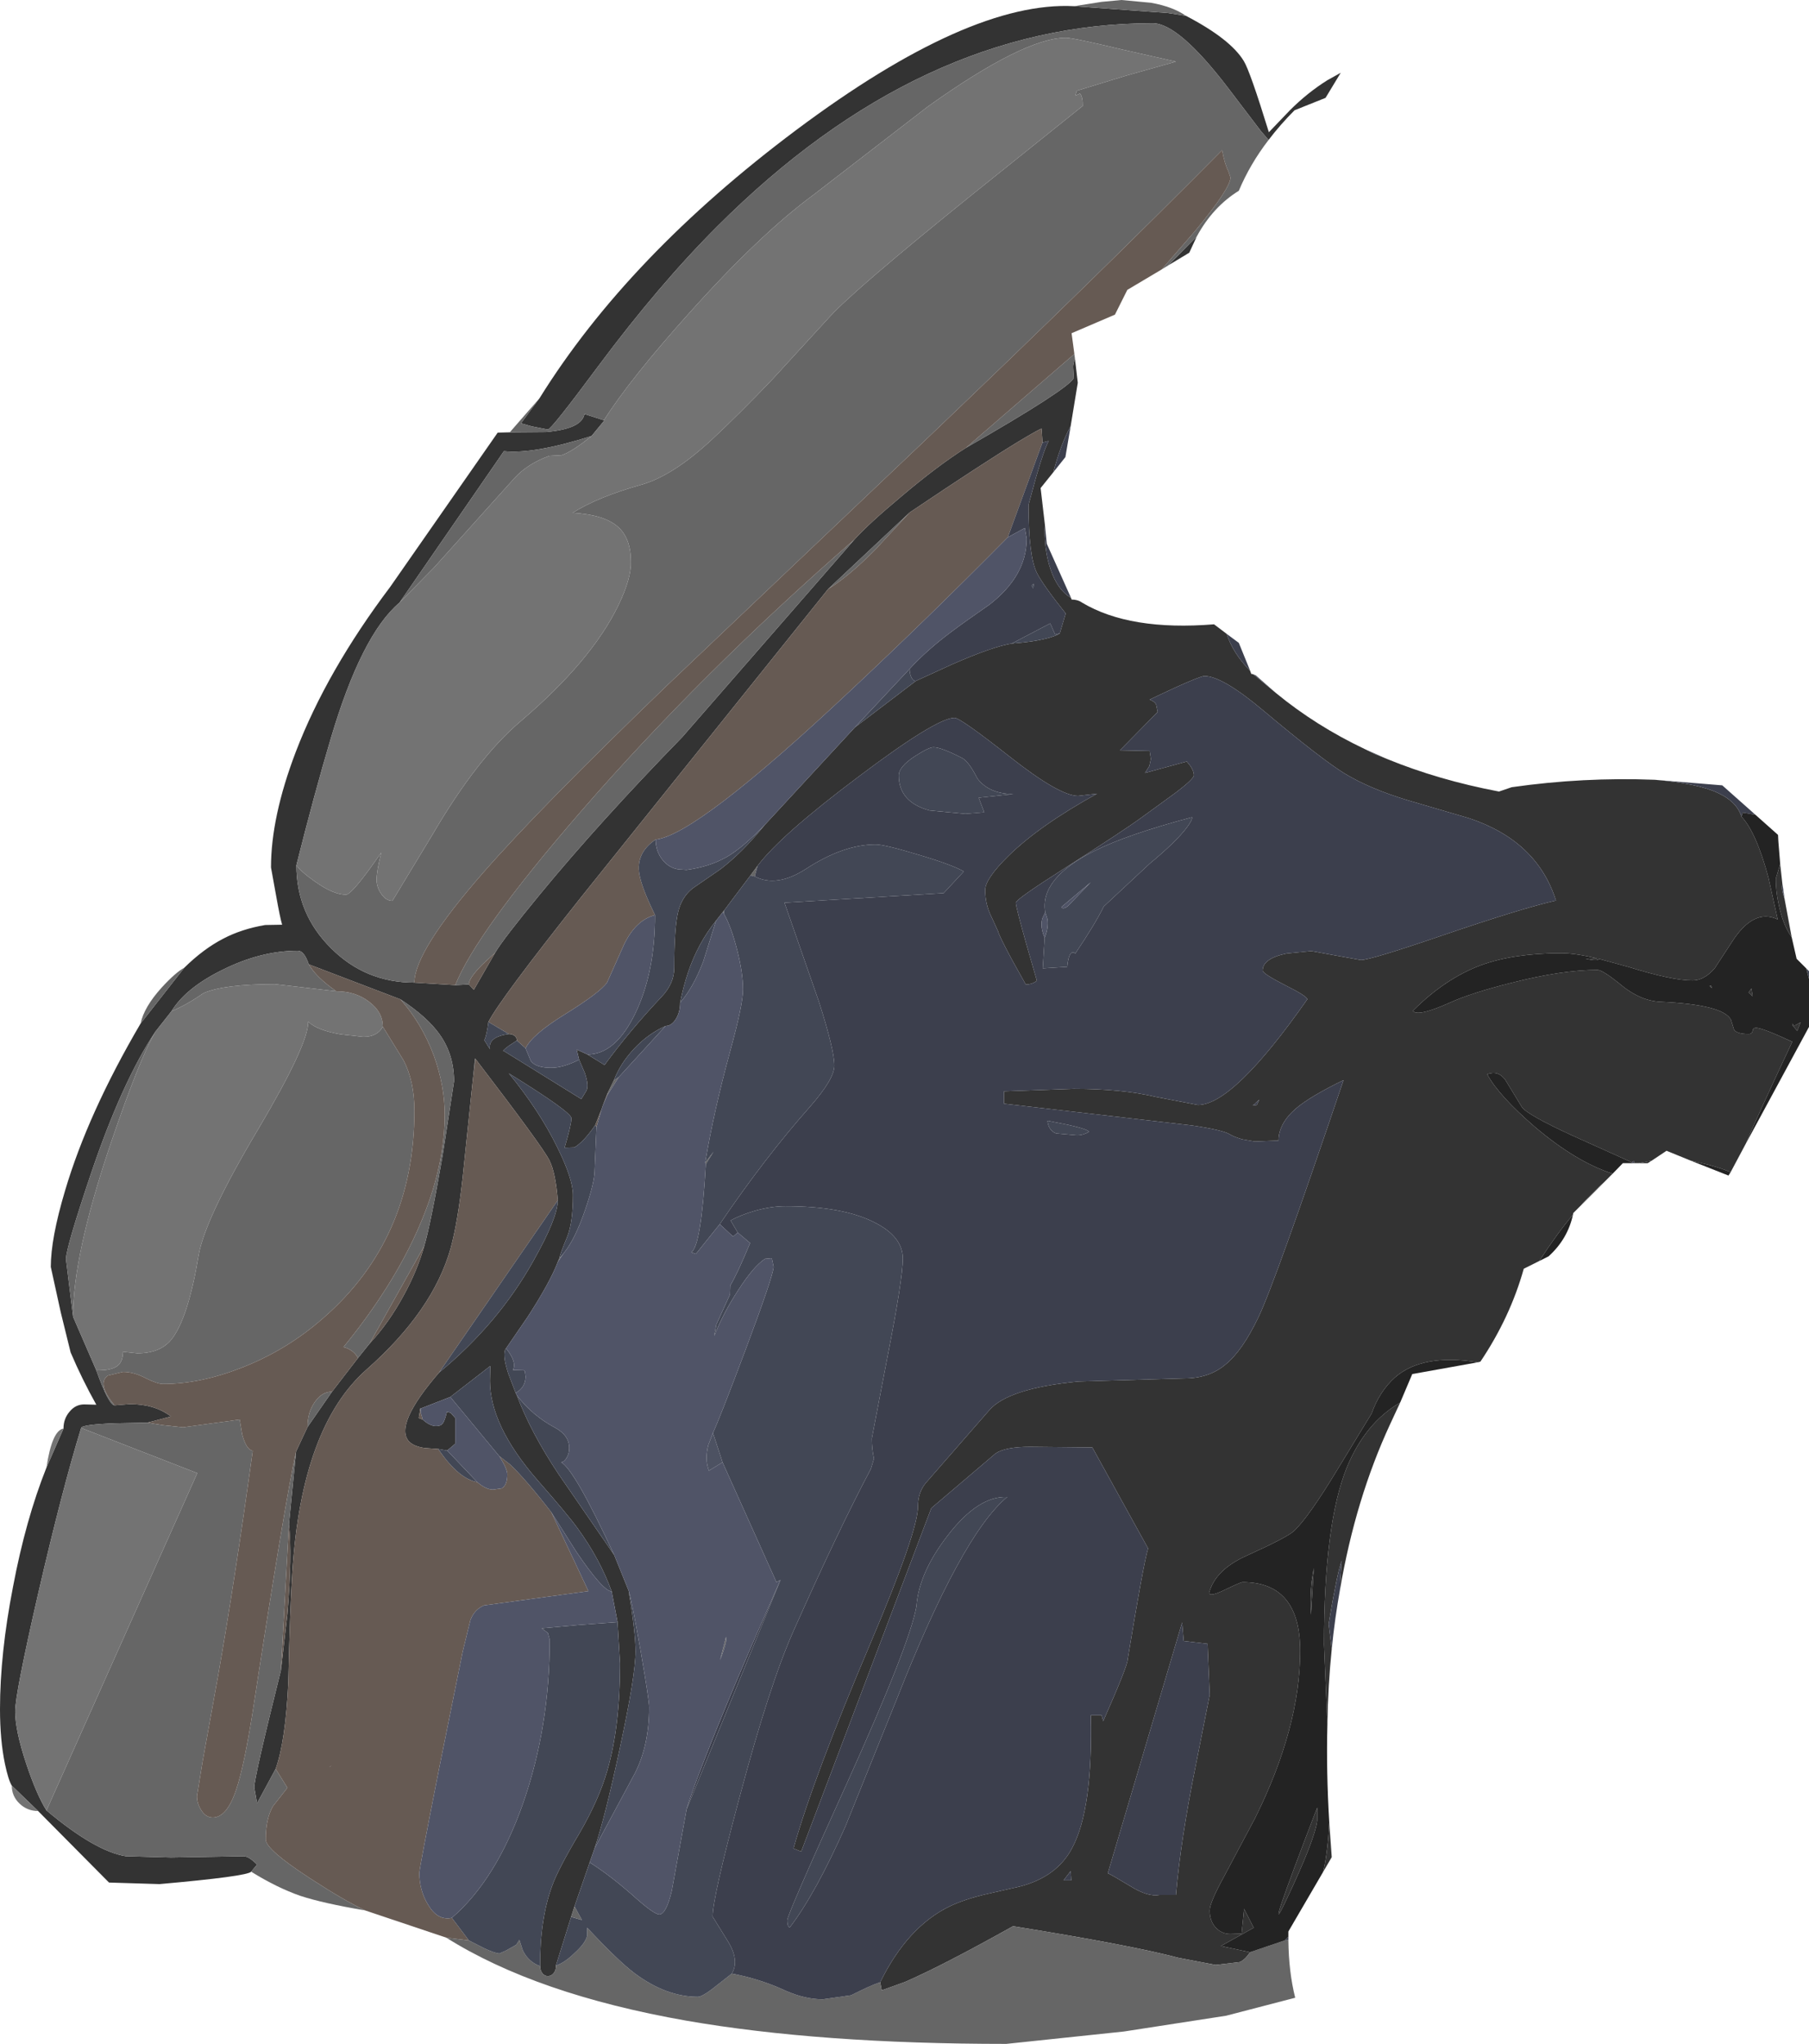 <?xml version="1.0" encoding="UTF-8" standalone="no"?>
<svg xmlns:ffdec="https://www.free-decompiler.com/flash" xmlns:xlink="http://www.w3.org/1999/xlink" ffdec:objectType="shape" height="330.0px" width="292.05px" xmlns="http://www.w3.org/2000/svg">
  <g transform="matrix(1.0, 0.0, 0.0, 1.0, -0.05, -0.2)">
    <path d="M204.85 22.8 L203.6 21.35 198.2 14.25 Q190.3 3.95 186.15 3.95 148.65 3.95 115.85 36.75 106.4 46.2 96.65 59.3 89.05 69.55 88.5 69.55 L85.95 69.05 84.15 68.55 87.15 64.5 Q101.45 41.5 128.65 21.15 156.55 0.3 173.45 1.2 L188.6 2.3 191.5 2.75 Q198.7 6.5 200.85 10.05 201.85 11.65 204.9 21.55 L208.3 18.0 Q211.15 15.15 214.35 13.15 L216.5 11.95 214.05 16.0 209.05 18.0 Q206.75 20.3 204.85 22.8 M82.35 70.0 L88.2 69.95 Q94.0 69.45 94.4 67.05 L97.55 68.05 97.65 68.05 95.55 70.6 Q86.25 73.55 81.4 73.05 L64.55 97.5 Q58.4 102.7 53.45 119.45 50.85 128.15 47.9 139.9 47.9 147.75 53.5 153.3 59.05 158.85 66.95 158.85 L73.55 159.25 75.75 159.15 76.55 160.0 80.0 154.0 Q81.25 151.85 87.3 144.5 96.85 132.9 110.2 119.2 L138.0 87.3 Q140.3 84.75 145.45 80.45 151.4 75.4 156.0 72.5 172.45 63.05 173.4 61.25 L173.3 59.6 Q173.25 59.0 173.6 58.15 L174.05 62.0 172.9 69.0 Q171.25 72.05 170.1 76.45 L168.05 79.0 168.75 85.0 168.7 85.85 Q168.7 89.3 169.65 92.1 170.75 95.4 172.9 96.7 L172.95 96.7 173.05 97.0 Q174.05 97.0 174.75 97.5 182.45 102.1 196.05 101.0 L198.1 102.55 Q199.05 105.6 201.9 108.55 L202.05 109.0 202.35 109.05 206.05 112.1 Q212.5 117.4 220.4 121.15 L221.9 121.9 224.0 122.75 Q232.3 126.15 242.05 128.0 L244.1 127.3 Q255.65 125.65 267.2 126.1 274.2 126.7 277.45 128.25 280.45 129.65 281.2 132.05 283.6 134.6 285.55 141.9 L287.05 148.65 Q283.15 146.8 279.65 152.3 L276.9 156.5 Q275.2 158.5 273.3 158.5 269.95 158.5 262.9 156.3 L258.15 155.0 Q258.1 155.45 256.05 155.0 L257.9 154.95 Q254.4 154.1 252.15 154.1 244.4 154.1 239.1 156.05 233.35 158.2 228.15 163.4 228.85 164.45 234.2 162.05 237.6 160.5 244.2 158.85 252.3 156.8 257.95 156.8 258.8 156.8 261.85 159.3 264.9 161.8 268.15 161.95 278.25 162.4 279.5 164.85 L280.0 166.45 Q280.45 167.15 282.4 167.15 282.9 167.15 283.0 166.65 283.05 166.15 283.55 166.15 284.55 166.15 289.4 168.4 283.45 181.1 281.9 184.85 L279.45 189.45 Q277.9 188.8 275.8 188.25 L272.9 187.55 269.1 186.0 266.7 187.6 264.55 188.0 263.85 188.0 263.85 187.65 263.45 187.85 253.8 183.5 Q246.65 180.2 245.75 178.95 L243.1 174.6 Q241.95 172.95 240.15 173.65 242.0 177.1 247.85 182.15 254.5 187.8 260.4 189.7 L259.0 191.1 Q257.55 192.3 255.6 194.45 L255.3 194.8 254.05 196.05 254.0 196.3 Q251.3 199.55 248.55 203.8 L246.05 205.05 Q243.85 212.9 239.05 220.05 L238.65 220.15 Q229.7 218.7 225.25 222.6 222.75 224.85 221.5 228.4 L215.95 237.5 Q211.35 245.1 209.0 247.35 207.9 248.4 201.25 251.4 196.2 253.7 195.25 257.4 195.35 258.05 197.65 256.95 200.35 255.65 200.65 255.65 209.95 255.65 209.95 266.75 209.95 279.1 202.65 293.8 L197.65 303.2 Q195.35 307.4 195.35 308.65 195.35 310.45 196.4 311.5 197.35 312.45 198.65 312.45 L200.5 312.4 200.9 308.4 202.45 311.45 197.15 314.4 201.85 315.4 Q201.05 316.65 200.15 317.0 L196.3 317.45 190.3 316.3 Q182.55 314.25 163.6 311.2 152.15 317.6 146.15 320.2 L142.4 321.55 142.15 320.25 Q146.55 311.3 153.35 308.0 155.75 306.85 159.15 306.05 L164.65 304.8 Q170.7 303.25 173.15 298.55 176.5 292.3 176.15 277.15 L177.9 277.15 178.15 278.1 Q182.1 269.15 182.1 268.15 184.65 252.65 185.4 250.2 L176.4 233.9 166.35 233.8 Q162.4 233.8 160.8 234.85 L150.4 243.7 129.4 299.15 128.15 298.65 Q131.4 287.1 140.65 265.35 148.25 247.45 148.25 243.4 148.25 241.15 149.5 239.65 L159.75 227.9 Q162.8 224.35 174.15 223.25 L191.25 222.75 Q195.2 222.75 197.85 220.55 200.6 218.35 203.2 212.9 205.85 207.45 216.95 174.6 211.6 177.2 209.3 179.15 206.5 181.55 206.45 184.35 L202.65 184.5 200.6 184.15 Q199.25 183.75 198.6 183.35 197.5 182.65 192.4 181.9 L162.15 178.4 162.15 176.4 173.4 176.0 Q181.2 176.0 186.65 177.3 L193.45 178.6 Q199.15 178.6 211.1 161.55 211.1 161.05 207.5 159.25 203.9 157.4 203.9 156.9 203.9 154.95 207.75 154.15 L211.75 153.75 215.85 154.5 219.75 155.2 Q221.3 155.2 232.7 151.3 245.7 146.85 251.25 145.6 248.2 135.95 237.2 132.3 L227.3 129.4 Q221.2 127.55 217.15 125.1 213.4 122.8 204.1 115.0 197.4 109.35 194.5 109.35 193.9 109.35 189.7 111.25 L185.65 113.15 Q186.45 113.45 186.7 113.95 L186.95 115.15 180.85 121.35 185.65 121.45 185.85 122.75 185.6 123.9 184.9 125.0 191.65 123.15 192.25 123.9 Q192.8 124.75 192.8 125.35 192.8 125.95 189.9 128.15 L184.4 132.15 Q181.55 134.25 171.75 140.5 164.05 145.4 164.05 145.95 164.05 146.6 165.75 152.65 L167.45 158.55 Q166.65 159.15 165.65 159.15 L163.45 155.2 Q161.3 151.2 161.2 150.6 L160.1 148.2 Q159.1 146.2 159.1 143.9 159.1 142.1 162.85 138.4 167.9 133.45 177.15 128.35 L174.1 128.7 Q171.1 128.7 163.1 122.4 155.1 116.1 154.15 116.1 151.25 116.1 138.65 125.6 126.05 135.05 122.35 140.0 L121.2 141.55 116.95 147.2 116.75 147.45 115.65 148.85 Q112.7 152.5 111.1 157.3 110.3 159.75 109.85 162.1 109.85 163.65 109.15 164.75 108.45 165.85 107.5 165.85 104.6 167.15 102.3 169.65 100.15 172.0 99.15 174.65 L98.1 176.8 97.35 178.75 97.15 179.35 96.15 181.85 Q94.3 184.55 92.8 185.45 L91.2 185.5 Q92.3 181.75 92.3 180.75 92.3 179.75 82.2 173.5 87.15 179.55 90.05 185.5 92.55 190.55 92.55 193.15 92.55 197.6 91.6 199.95 90.45 202.7 90.35 203.4 L90.1 203.95 Q88.9 207.15 85.25 212.8 L81.75 217.9 Q81.05 218.7 82.1 221.95 L83.3 225.1 83.5 225.5 Q85.75 231.5 90.25 238.25 L99.2 251.25 101.55 257.05 Q102.65 263.8 102.65 266.8 102.65 270.75 100.1 282.55 97.75 293.55 96.05 298.6 L95.25 300.9 92.8 308.0 92.25 309.7 89.8 317.55 Q89.85 318.2 89.5 318.7 89.15 319.2 88.6 319.25 88.05 319.3 87.65 318.85 87.25 318.35 87.25 317.65 87.2 310.1 89.2 304.65 90.15 302.0 93.65 296.1 96.75 290.75 98.1 286.05 100.15 279.0 100.15 268.8 L99.75 262.1 98.8 257.15 Q96.9 251.9 93.3 246.95 91.75 244.8 86.8 239.15 79.15 230.35 79.15 223.15 L79.2 220.75 72.75 225.75 68.0 227.6 67.9 227.6 67.65 229.15 68.3 229.4 Q69.45 230.45 70.45 230.45 71.2 230.45 71.5 230.05 71.85 229.65 72.2 228.15 L72.8 228.3 73.55 229.15 73.55 233.3 72.25 234.4 70.8 234.15 68.65 234.0 Q66.85 233.75 66.05 232.9 63.7 230.2 70.9 221.85 80.55 213.85 86.15 203.8 90.1 196.8 90.1 194.0 89.75 189.55 88.75 187.55 87.7 185.4 76.8 171.15 L76.75 171.1 76.45 173.95 76.35 174.85 74.75 190.25 Q73.95 197.55 72.8 201.75 69.95 211.85 59.25 221.3 48.75 230.55 47.25 253.95 46.85 260.1 46.6 271.75 46.15 281.35 44.55 285.8 L41.55 291.35 41.1 288.8 Q41.1 287.15 45.4 269.9 L46.45 260.8 Q47.25 251.3 46.7 246.3 L47.85 234.55 49.7 230.6 53.65 224.9 57.85 219.45 59.7 217.15 Q62.75 213.9 65.2 209.4 67.45 205.3 68.55 201.35 69.6 197.75 71.5 186.8 L73.35 174.8 Q73.35 170.5 71.05 167.25 69.05 164.4 64.7 161.55 L49.9 155.9 Q49.15 153.7 48.15 153.7 42.15 153.7 35.95 156.8 30.05 159.7 27.75 163.45 L25.15 166.75 Q19.75 174.85 14.7 189.8 10.7 201.7 10.7 203.5 L11.85 212.8 15.6 221.45 Q17.6 227.05 18.55 227.1 L21.0 226.9 Q25.05 226.9 27.65 228.9 L23.85 229.9 18.6 230.0 Q13.3 230.2 13.15 230.75 10.05 240.85 6.2 257.55 2.5 273.7 2.5 276.5 2.5 279.6 4.3 285.0 5.95 289.95 7.55 292.5 15.4 299.1 20.35 299.9 L27.65 300.1 39.4 299.9 Q40.2 299.9 41.55 301.25 L40.6 302.4 Q39.9 303.15 25.8 304.4 L17.65 304.15 6.2 292.6 1.95 288.5 Q1.4 287.6 0.85 285.0 0.05 281.15 0.05 276.15 0.05 267.2 2.15 256.4 4.2 245.55 7.55 237.15 L10.3 230.85 Q10.3 229.25 11.3 228.1 12.25 226.95 13.65 226.95 L15.6 227.0 Q13.3 222.9 11.45 218.55 L9.85 212.05 8.25 204.75 Q8.25 200.15 10.55 192.45 14.25 179.95 22.75 165.45 L29.8 156.45 Q32.9 153.4 36.1 151.75 39.05 150.2 42.85 149.55 L45.6 149.5 Q45.3 148.6 44.55 144.4 L43.8 140.25 Q43.8 132.1 47.8 121.6 52.8 108.55 63.05 94.95 L80.4 70.05 82.35 70.0 M188.65 43.05 L192.3 39.35 193.25 38.4 192.05 41.0 188.65 43.05 M168.35 71.65 L168.2 69.4 Q167.55 69.65 164.55 71.45 158.55 75.1 146.9 82.95 L133.75 95.3 93.95 144.95 Q80.8 161.5 78.9 165.2 78.65 167.25 78.25 168.15 L79.15 169.6 Q78.8 167.6 82.2 167.15 82.75 167.15 83.15 167.45 83.5 167.75 83.5 168.2 L82.2 169.05 Q81.0 169.95 81.4 169.9 L93.9 177.65 94.6 176.5 Q95.25 175.7 94.45 173.4 L93.55 171.3 93.15 169.65 94.9 170.45 97.65 172.15 Q101.75 166.55 106.85 161.15 108.9 159.0 108.9 156.45 108.9 150.0 109.55 147.35 110.15 145.0 111.85 143.65 L116.35 140.55 Q119.9 137.85 123.55 133.35 L138.05 117.65 147.9 110.15 153.8 107.45 Q160.3 104.6 163.4 104.1 167.35 103.8 169.65 103.1 170.8 102.75 171.15 102.45 L172.1 99.25 Q168.4 94.6 167.45 92.7 166.1 90.0 166.1 81.7 L167.3 77.3 Q168.6 72.8 169.35 71.4 L168.35 71.65 M287.45 139.7 L287.8 142.9 Q287.65 143.75 287.9 144.5 L288.15 145.3 289.3 151.5 Q288.05 149.75 287.4 147.05 286.75 144.5 286.75 142.05 L287.45 139.7 M226.1 226.65 L224.45 230.2 Q218.9 242.2 216.4 256.75 L216.4 255.8 216.65 252.2 Q215.95 254.05 214.55 262.4 L215.05 266.45 Q214.45 272.3 214.35 278.55 L213.8 265.75 Q213.8 246.2 217.5 237.1 220.45 229.95 226.1 226.65 M214.65 294.45 L215.05 300.05 213.65 302.45 213.75 302.05 Q214.4 299.2 214.65 294.45 M203.35 177.75 L202.3 178.7 202.95 178.6 203.35 177.75 M276.05 159.4 L276.25 159.3 Q276.7 160.05 276.05 159.4 M282.35 160.45 L282.8 159.8 283.0 161.05 282.35 160.45 M290.15 165.6 L290.75 165.25 290.2 166.65 289.45 165.75 289.4 165.4 Q289.55 166.0 290.15 165.6 M68.45 162.6 L71.75 162.7 68.45 162.6 M190.9 262.15 L178.9 302.65 Q179.25 302.75 182.65 304.8 185.4 306.5 187.25 306.15 L189.9 306.15 Q190.65 297.3 193.1 285.2 L195.35 273.85 195.0 265.6 191.15 265.15 190.9 262.15 M212.15 253.35 L211.7 260.9 Q211.5 258.25 211.8 255.55 L212.15 253.35 M212.7 292.05 L212.7 294.15 Q212.35 297.2 207.6 307.2 203.8 315.2 212.7 292.05 M171.75 303.8 L173.0 303.8 172.9 302.3 171.75 303.8" fill="#333333" fill-rule="evenodd" stroke="none"/>
    <path d="M87.15 64.5 L84.15 68.55 85.95 69.05 88.5 69.55 Q89.05 69.55 96.65 59.3 106.4 46.2 115.85 36.75 148.65 3.95 186.15 3.95 190.3 3.95 198.2 14.25 L203.6 21.35 204.85 22.8 Q201.85 26.7 200.05 31.0 195.85 33.6 193.25 38.4 L192.3 39.35 188.65 43.05 187.6 43.7 192.95 37.55 Q198.7 30.6 198.7 28.85 L198.35 27.8 Q197.8 26.8 197.35 24.45 177.4 44.6 149.35 71.35 L107.55 111.05 Q87.2 130.65 78.1 141.05 66.95 153.8 66.95 158.85 59.05 158.85 53.5 153.3 47.9 147.75 47.9 139.9 48.75 141.05 51.0 142.6 53.9 144.65 55.9 144.65 56.9 144.65 61.6 137.85 60.85 140.85 60.85 142.25 60.85 143.4 61.55 144.45 62.35 145.65 63.4 145.65 L69.9 134.9 Q77.1 122.6 84.05 116.7 95.5 106.95 99.85 98.0 102.0 93.55 101.9 90.85 101.9 87.1 99.8 85.25 97.6 83.3 92.5 83.0 96.55 80.45 103.45 78.5 108.6 77.1 115.0 71.15 119.35 67.1 124.7 61.5 L134.0 51.35 Q138.0 46.95 156.9 31.7 L174.85 17.3 Q174.85 15.75 174.4 15.3 L173.65 15.65 173.9 14.85 181.9 12.4 189.9 10.15 181.45 8.25 Q173.3 6.3 172.15 6.3 165.4 6.3 149.85 17.4 L131.45 31.6 Q122.7 38.05 111.45 50.6 101.75 61.4 97.55 68.05 L94.4 67.05 Q94.0 69.45 88.2 69.95 L82.35 70.0 87.15 64.5 M191.5 2.75 L188.6 2.3 173.45 1.2 177.9 0.5 181.1 0.2 185.9 0.65 Q189.45 1.3 191.5 2.75 M173.6 58.15 Q173.25 59.0 173.3 59.6 L173.4 61.25 Q172.45 63.05 156.0 72.5 L173.5 57.35 173.6 58.15 M138.0 87.3 L110.2 119.2 Q96.85 132.9 87.3 144.5 81.25 151.85 80.0 154.0 L77.85 156.0 Q75.7 158.2 75.75 159.15 L73.55 159.25 Q77.0 150.65 93.85 131.2 113.25 108.85 138.0 87.3 M133.75 95.3 L146.9 82.95 141.45 88.85 Q137.05 93.3 133.75 95.3 M208.05 313.45 Q208.1 318.55 209.15 322.75 L198.0 325.65 181.5 328.2 162.5 330.2 Q132.4 330.2 110.85 326.45 86.65 322.2 72.1 313.05 L75.75 313.5 78.3 314.8 Q80.05 315.6 80.7 315.6 L81.8 315.1 83.4 314.2 83.9 313.4 84.45 315.1 Q85.35 316.95 87.25 317.65 87.25 318.35 87.65 318.85 88.05 319.3 88.6 319.25 89.15 319.2 89.5 318.7 89.85 318.2 89.8 317.55 91.15 317.15 92.85 315.5 94.6 313.9 94.85 312.7 L94.85 311.45 Q99.85 316.8 102.5 318.8 107.6 322.6 112.7 322.6 113.35 322.6 114.95 321.4 L118.2 318.85 Q122.75 319.7 126.85 321.6 130.0 323.0 132.9 323.0 L137.45 322.35 Q140.6 320.75 142.15 320.25 L142.4 321.55 146.15 320.2 Q152.15 317.6 163.6 311.2 182.55 314.25 190.3 316.3 L196.3 317.45 200.15 317.0 Q201.05 316.65 201.85 315.4 L207.45 313.5 208.05 313.45 M59.0 308.65 Q52.2 307.5 48.55 306.3 44.8 305.0 40.6 302.4 L41.55 301.25 Q40.2 299.9 39.4 299.9 L27.65 300.1 20.35 299.9 Q15.4 299.1 7.55 292.5 L31.9 238.05 13.15 230.75 Q13.3 230.2 18.6 230.0 L23.85 229.9 26.35 230.3 29.6 230.65 38.75 229.4 39.15 231.8 Q39.8 234.25 40.85 234.45 37.9 255.8 35.25 270.8 L32.75 284.65 31.85 290.2 Q31.85 291.35 32.5 292.4 33.25 293.65 34.4 293.65 36.7 293.65 38.2 289.1 39.45 285.4 40.85 276.55 46.0 242.95 47.85 234.55 L46.7 246.3 45.4 269.9 Q41.1 287.15 41.1 288.8 L41.55 291.35 44.55 285.8 46.45 288.85 44.1 291.85 Q42.95 293.85 42.95 297.2 42.95 298.8 50.0 303.4 55.6 307.05 59.0 308.65 M22.75 165.45 Q23.3 162.8 26.15 159.65 28.4 157.2 29.8 156.45 L22.75 165.45 M122.35 140.0 L121.9 141.7 121.2 141.55 122.35 140.0 M95.55 70.6 Q92.4 73.15 90.7 73.7 L88.75 73.8 Q85.25 75.05 83.1 77.4 L70.15 91.8 64.55 97.5 81.4 73.05 Q86.25 73.55 95.55 70.6 M27.75 163.45 Q30.05 159.7 35.95 156.8 42.15 153.7 48.15 153.7 49.15 153.7 49.9 155.9 51.1 158.0 54.35 160.25 L44.45 159.1 Q36.2 159.1 32.9 160.55 30.1 162.5 27.75 163.45 M64.7 161.55 Q69.05 164.4 71.05 167.25 73.35 170.5 73.35 174.8 L71.5 186.8 Q69.6 197.75 68.55 201.35 L59.7 217.15 57.85 219.45 Q57.1 218.1 55.5 217.7 65.95 204.9 69.85 192.55 71.85 186.1 71.85 180.25 71.85 175.5 70.1 170.65 68.15 165.45 64.7 161.55 M53.65 224.9 L49.7 230.6 Q49.7 228.25 50.85 226.6 52.0 224.9 53.65 224.9 M76.45 173.95 L76.75 171.1 76.8 171.15 76.45 173.95 M92.25 309.7 L92.8 308.0 94.0 310.2 92.25 309.7 M90.1 203.95 L90.35 203.4 91.05 202.55 90.1 203.95 M98.1 176.8 L99.15 174.65 99.95 174.1 98.1 177.0 98.1 176.8 M116.75 147.45 L116.95 147.2 116.9 147.7 116.75 147.45 M25.15 166.75 Q22.5 171.3 17.8 185.2 11.8 203.05 11.85 212.8 L10.7 203.5 Q10.7 201.7 14.7 189.8 19.75 174.85 25.15 166.75 M15.6 221.45 Q18.05 221.5 19.05 220.7 19.9 220.0 19.9 218.45 L22.2 218.7 Q25.9 218.7 27.7 216.5 30.4 213.15 32.1 202.95 33.1 197.0 41.8 182.4 49.9 168.7 49.8 165.15 51.25 166.55 55.05 167.2 L58.7 167.6 Q61.0 167.6 61.85 165.95 L65.2 171.4 Q66.95 174.75 66.95 179.55 66.95 200.2 52.25 213.0 46.35 218.2 39.0 221.05 32.35 223.65 26.4 223.65 25.45 223.65 23.55 222.7 21.65 221.7 19.9 221.7 L17.45 222.3 Q15.65 223.6 18.55 227.1 17.6 227.05 15.6 221.45 M113.9 187.9 L115.25 186.15 114.0 188.15 113.9 187.9 M117.25 264.5 Q117.55 264.95 116.3 268.25 L117.25 264.5 M53.15 285.55 L53.3 285.45 Q53.65 285.15 53.4 285.4 L53.15 285.55" fill="#666666" fill-rule="evenodd" stroke="none"/>
    <path d="M97.55 68.05 Q101.75 61.4 111.45 50.6 122.7 38.05 131.45 31.6 L149.85 17.4 Q165.4 6.3 172.15 6.3 173.3 6.3 181.45 8.25 L189.9 10.15 181.9 12.4 173.9 14.85 173.65 15.65 174.4 15.3 Q174.85 15.75 174.85 17.3 L156.9 31.7 Q138.0 46.95 134.0 51.35 L124.7 61.5 Q119.35 67.1 115.0 71.15 108.6 77.1 103.45 78.5 96.55 80.45 92.5 83.0 97.6 83.3 99.8 85.25 101.9 87.1 101.9 90.85 102.0 93.55 99.85 98.0 95.5 106.95 84.05 116.7 77.1 122.6 69.9 134.9 L63.4 145.65 Q62.35 145.65 61.55 144.45 60.85 143.4 60.85 142.25 60.85 140.85 61.6 137.85 56.9 144.65 55.9 144.65 53.9 144.65 51.0 142.6 48.75 141.05 47.9 139.9 50.85 128.15 53.45 119.45 58.4 102.7 64.55 97.5 L70.15 91.8 83.1 77.4 Q85.25 75.05 88.75 73.8 L90.7 73.7 Q92.4 73.15 95.55 70.6 L97.65 68.05 97.55 68.05 M6.2 292.6 Q4.45 292.6 3.2 291.4 1.95 290.2 1.95 288.5 L6.2 292.6 M7.55 237.15 Q8.45 231.15 10.3 230.85 L7.55 237.15 M27.75 163.45 Q30.1 162.5 32.9 160.55 36.2 159.1 44.45 159.1 L54.35 160.25 Q57.45 160.25 59.65 161.95 61.85 163.6 61.85 165.95 61.0 167.6 58.7 167.6 L55.05 167.2 Q51.25 166.55 49.8 165.15 49.9 168.7 41.8 182.4 33.1 197.0 32.1 202.95 30.4 213.15 27.7 216.5 25.9 218.7 22.2 218.7 L19.9 218.45 Q19.9 220.0 19.05 220.7 18.05 221.5 15.6 221.45 L11.85 212.8 Q11.8 203.05 17.8 185.2 22.5 171.3 25.15 166.75 L27.75 163.45 M13.15 230.75 L31.9 238.05 7.55 292.5 Q5.95 289.95 4.3 285.0 2.5 279.6 2.5 276.5 2.5 273.7 6.2 257.55 10.05 240.85 13.15 230.75" fill="#737373" fill-rule="evenodd" stroke="none"/>
    <path d="M66.95 158.85 Q66.95 153.8 78.1 141.05 87.2 130.65 107.55 111.05 L149.35 71.35 Q177.4 44.6 197.35 24.45 197.8 26.8 198.35 27.8 L198.7 28.85 Q198.7 30.6 192.95 37.55 L187.6 43.7 182.05 47.0 180.05 51.0 173.05 54.0 173.5 57.35 156.0 72.5 Q151.4 75.4 145.45 80.45 140.3 84.75 138.0 87.3 113.25 108.85 93.85 131.2 77.0 150.65 73.55 159.25 L66.95 158.85 M80.0 154.0 L76.55 160.0 75.75 159.15 Q75.7 158.2 77.85 156.0 L80.0 154.0 M146.9 82.95 Q158.55 75.1 164.55 71.45 167.55 69.65 168.2 69.4 L168.35 71.65 162.75 86.95 Q149.85 100.0 137.3 111.75 112.5 135.05 105.9 135.75 102.4 138.1 103.4 141.95 103.9 144.05 105.8 147.95 102.65 148.75 100.75 152.8 L98.05 158.85 Q96.85 160.5 91.2 164.0 85.95 167.25 84.9 169.45 L83.5 168.2 Q83.5 167.75 83.15 167.45 82.75 167.15 82.2 167.15 L78.9 165.2 Q80.8 161.5 93.95 144.95 L133.75 95.3 Q137.05 93.3 141.45 88.85 L146.9 82.95 M72.1 313.05 L59.0 308.65 Q55.6 307.05 50.0 303.4 42.95 298.8 42.95 297.2 42.95 293.85 44.1 291.85 L46.45 288.85 44.55 285.8 Q46.15 281.35 46.6 271.75 46.85 260.1 47.25 253.95 48.75 230.55 59.25 221.3 69.95 211.85 72.8 201.75 73.95 197.55 74.75 190.25 L76.35 174.85 76.45 173.95 76.8 171.15 Q87.7 185.4 88.75 187.55 89.75 189.55 90.1 194.0 L70.9 221.85 Q63.7 230.2 66.05 232.9 66.85 233.75 68.65 234.0 L70.8 234.15 Q74.05 238.95 77.1 239.5 78.5 240.7 79.65 240.7 L81.05 240.5 Q81.95 240.0 81.95 238.25 81.95 237.35 80.65 235.3 L82.35 236.6 Q84.9 239.0 89.05 244.35 L95.05 257.1 78.2 259.4 Q76.65 260.05 76.0 261.75 L74.75 266.85 70.9 285.95 Q67.75 301.9 67.75 302.6 67.75 305.45 69.2 307.8 70.75 310.35 73.0 309.85 L75.75 313.5 72.1 313.05 M54.35 160.25 Q51.1 158.0 49.9 155.9 L64.7 161.55 Q68.15 165.45 70.1 170.65 71.85 175.5 71.85 180.25 71.85 186.1 69.85 192.55 65.95 204.9 55.5 217.7 57.1 218.1 57.85 219.45 L53.65 224.9 Q52.0 224.9 50.85 226.6 49.7 228.25 49.7 230.6 L47.85 234.55 Q46.0 242.95 40.85 276.55 39.45 285.4 38.2 289.1 36.7 293.65 34.4 293.65 33.25 293.65 32.5 292.4 31.85 291.35 31.85 290.2 L32.75 284.65 35.25 270.8 Q37.9 255.8 40.85 234.45 39.8 234.25 39.15 231.8 L38.75 229.4 29.6 230.65 26.35 230.3 23.85 229.9 27.65 228.9 Q25.05 226.9 21.0 226.9 L18.55 227.1 Q15.65 223.6 17.45 222.3 L19.9 221.7 Q21.65 221.7 23.55 222.7 25.45 223.65 26.4 223.65 32.35 223.65 39.0 221.05 46.35 218.2 52.25 213.0 66.95 200.2 66.95 179.55 66.95 174.75 65.2 171.4 L61.85 165.95 Q61.85 163.6 59.65 161.95 57.45 160.25 54.35 160.25 M68.55 201.35 Q67.45 205.3 65.2 209.4 62.75 213.9 59.7 217.15 L68.55 201.35 M46.7 246.3 Q47.25 251.3 46.45 260.8 L45.4 269.9 46.7 246.3 M68.3 229.4 L67.65 229.15 67.9 227.6 67.95 228.2 68.3 229.4 M96.15 181.85 L97.15 179.35 96.35 182.15 96.15 181.85 M97.35 178.75 L98.1 176.8 98.1 177.0 97.35 178.75 M68.45 162.6 L71.75 162.7 68.45 162.6 M53.15 285.55 L53.4 285.4 Q53.65 285.15 53.3 285.45 L53.15 285.55" fill="#665a53" fill-rule="evenodd" stroke="none"/>
    <path d="M168.35 71.65 L169.35 71.4 Q168.6 72.8 167.3 77.3 L166.1 81.7 Q166.1 90.0 167.45 92.7 168.4 94.6 172.1 99.25 L171.15 102.45 170.4 102.65 169.6 100.85 163.4 104.1 Q160.3 104.6 153.8 107.45 L147.9 110.15 Q147.5 110.15 147.2 109.6 146.9 109.0 146.9 108.2 149.7 105.15 153.65 102.2 155.85 100.55 159.75 97.85 165.8 93.2 165.8 87.15 L165.5 85.45 162.75 86.95 168.35 71.65 M172.9 69.0 L172.05 74.0 170.1 76.45 Q171.25 72.05 172.9 69.0 M168.75 85.0 L169.05 88.0 172.9 96.6 172.9 96.7 Q170.75 95.4 169.65 92.1 168.7 89.3 168.7 85.85 L168.75 85.0 M198.1 102.55 L200.05 104.0 201.9 108.55 Q199.05 105.6 198.1 102.55 M202.35 109.05 L202.8 109.25 206.05 112.1 202.35 109.05 M267.2 126.1 L278.1 127.0 283.45 131.75 281.4 131.4 281.2 132.05 Q280.45 129.65 277.45 128.25 274.2 126.7 267.2 126.1 M287.8 142.9 L287.95 143.8 287.9 144.5 Q287.65 143.75 287.8 142.9 M263.85 188.0 L263.7 188.0 263.45 187.85 263.85 187.65 263.85 188.0 M216.4 256.75 Q215.55 261.45 215.05 266.45 L214.55 262.4 Q215.95 254.05 216.65 252.2 L216.4 255.8 216.4 256.75 M208.05 312.9 L208.05 313.05 208.05 313.45 207.45 313.5 208.05 312.9 M166.6 94.75 L166.85 95.2 166.95 94.45 166.6 94.75 M122.35 140.0 Q126.05 135.05 138.65 125.6 151.25 116.1 154.15 116.1 155.1 116.1 163.1 122.4 171.1 128.7 174.1 128.7 L177.15 128.35 Q167.9 133.45 162.85 138.4 159.1 142.1 159.1 143.9 159.1 146.2 160.1 148.2 L161.2 150.6 Q161.3 151.2 163.45 155.2 L165.65 159.15 Q166.65 159.15 167.45 158.55 L165.75 152.65 Q164.05 146.6 164.05 145.95 164.05 145.4 171.75 140.5 181.55 134.25 184.4 132.15 L189.9 128.15 Q192.8 125.95 192.8 125.35 192.8 124.75 192.25 123.9 L191.65 123.15 184.9 125.0 185.6 123.9 185.85 122.75 185.65 121.45 180.85 121.35 186.95 115.15 186.7 113.95 Q186.45 113.45 185.65 113.15 L189.7 111.25 Q193.9 109.35 194.5 109.35 197.4 109.35 204.1 115.0 213.4 122.8 217.15 125.1 221.2 127.55 227.3 129.4 L237.2 132.3 Q248.2 135.95 251.25 145.6 245.7 146.85 232.7 151.3 221.3 155.2 219.75 155.2 L215.85 154.5 211.75 153.75 207.75 154.15 Q203.9 154.95 203.9 156.9 203.9 157.4 207.5 159.25 211.1 161.05 211.1 161.55 199.15 178.6 193.45 178.6 L186.65 177.3 Q181.2 176.0 173.4 176.0 L162.15 176.4 162.15 178.4 192.4 181.9 Q197.5 182.65 198.6 183.35 199.25 183.75 200.6 184.15 L202.65 184.5 206.45 184.35 Q206.5 181.55 209.3 179.15 211.6 177.2 216.95 174.6 205.85 207.45 203.2 212.9 200.6 218.35 197.85 220.55 195.2 222.75 191.25 222.75 L174.15 223.25 Q162.8 224.35 159.75 227.9 L149.5 239.65 Q148.25 241.15 148.25 243.4 148.25 247.45 140.65 265.35 131.4 287.1 128.15 298.65 L129.4 299.15 150.4 243.7 160.8 234.85 Q162.4 233.8 166.35 233.8 L176.4 233.9 185.4 250.2 Q184.65 252.65 182.1 268.15 182.1 269.15 178.15 278.1 L177.9 277.15 176.15 277.15 Q176.5 292.3 173.15 298.55 170.7 303.25 164.65 304.8 L159.15 306.05 Q155.75 306.85 153.35 308.0 146.55 311.3 142.15 320.25 140.6 320.75 137.45 322.35 L132.9 323.0 Q130.0 323.0 126.85 321.6 122.75 319.7 118.2 318.85 119.5 316.65 117.45 313.45 L115.1 309.65 Q115.1 306.6 119.45 290.35 124.25 272.35 128.1 263.65 135.35 247.35 140.65 237.35 L141.15 235.7 Q140.8 234.2 140.8 232.45 L143.3 219.4 Q145.8 206.7 145.8 203.4 145.8 199.85 141.2 197.55 136.1 194.95 126.85 194.95 124.55 194.95 121.9 195.7 119.65 196.35 118.0 197.25 L119.15 199.2 118.4 199.85 116.25 197.85 Q123.5 187.15 130.85 178.85 134.75 174.4 134.75 172.25 134.75 169.7 132.25 161.9 L126.7 145.95 152.4 144.4 155.65 140.9 Q153.6 139.75 148.15 138.15 142.85 136.55 141.4 136.55 136.2 136.55 130.15 140.5 125.4 143.55 121.9 141.7 L122.35 140.0 M168.7 151.6 L168.4 156.55 172.35 156.3 Q172.55 154.25 173.1 154.0 173.4 153.9 173.65 154.15 176.85 149.4 178.25 146.55 L185.65 139.65 Q190.0 136.05 191.7 133.75 192.55 132.6 192.5 132.15 182.1 134.9 176.7 137.6 167.85 142.05 168.8 147.5 L168.35 148.45 Q168.2 148.85 168.2 149.5 168.2 150.45 168.7 151.6 M170.55 183.2 L173.95 183.5 Q174.9 183.5 175.85 182.95 175.8 182.55 172.45 181.8 L169.15 181.15 Q169.35 182.75 170.55 183.2 M203.35 177.75 L202.95 178.6 202.3 178.7 203.35 177.75 M150.75 120.85 Q150.0 120.85 147.75 122.3 145.15 124.0 145.15 125.4 145.15 129.7 150.1 131.05 L155.9 131.6 158.95 131.35 158.05 129.0 163.65 128.4 Q159.75 128.4 157.85 125.9 156.45 123.15 155.4 122.6 152.0 120.85 150.75 120.85 M126.05 255.3 L110.9 292.3 Q111.4 290.45 113.55 284.9 117.85 273.75 126.05 255.3 M136.55 295.05 L144.8 274.6 Q155.25 248.05 162.65 241.9 158.0 241.7 153.1 248.05 148.4 254.1 148.0 259.55 146.95 265.6 136.9 287.85 127.15 309.3 127.15 310.25 127.15 311.25 127.55 311.4 131.75 305.9 136.55 295.05 M190.9 262.15 L191.15 265.15 195.0 265.6 195.35 273.85 193.1 285.2 Q190.65 297.3 189.9 306.15 L187.25 306.15 Q185.4 306.5 182.65 304.8 179.25 302.75 178.9 302.65 L190.9 262.15 M171.75 303.8 L172.9 302.3 173.0 303.8 171.75 303.8" fill="#3c3f4d" fill-rule="evenodd" stroke="none"/>
    <path d="M171.15 102.45 Q170.8 102.75 169.65 103.1 167.35 103.8 163.4 104.1 L169.6 100.85 170.4 102.65 171.15 102.45 M147.9 110.15 L138.05 117.65 146.9 108.2 Q146.9 109.0 147.2 109.6 147.5 110.15 147.9 110.15 M123.55 133.35 Q119.9 137.85 116.35 140.55 L111.85 143.65 Q110.15 145.0 109.55 147.35 108.9 150.0 108.9 156.45 108.9 159.0 106.85 161.15 101.75 166.55 97.65 172.15 L94.9 170.45 Q99.4 170.45 102.6 163.85 105.8 157.25 105.8 147.95 103.9 144.05 103.4 141.95 102.4 138.1 105.9 135.75 105.9 137.75 107.15 139.2 108.4 140.6 110.15 140.6 L110.9 140.65 Q114.6 140.15 117.4 138.55 120.05 137.0 123.55 133.35 M93.55 171.3 L94.45 173.4 Q95.25 175.7 94.6 176.5 L93.9 177.65 81.4 169.9 Q81.0 169.95 82.2 169.05 L83.5 168.2 84.9 169.45 85.75 171.5 Q86.55 172.6 89.05 172.6 90.95 172.6 93.55 171.3 M82.2 167.15 Q78.8 167.6 79.15 169.6 L78.25 168.15 Q78.65 167.25 78.9 165.2 L82.2 167.15 M172.9 96.6 L172.95 96.7 172.9 96.7 172.9 96.6 M220.4 121.15 L224.0 122.75 221.9 121.9 220.4 121.15 M287.95 143.8 L288.15 145.3 287.9 144.5 287.95 143.8 M291.65 156.55 L292.1 157.0 292.1 158.25 291.65 156.55 M166.6 94.75 L166.95 94.45 166.85 95.2 166.6 94.75 M121.9 141.7 Q125.4 143.55 130.15 140.5 136.2 136.55 141.4 136.55 142.85 136.55 148.15 138.15 153.6 139.75 155.65 140.9 L152.4 144.4 126.7 145.95 132.25 161.9 Q134.75 169.7 134.75 172.25 134.75 174.4 130.85 178.85 123.5 187.15 116.25 197.85 L112.4 202.65 111.65 202.4 Q113.25 201.4 114.0 188.15 L115.25 186.15 113.9 187.9 Q115.3 179.55 117.95 169.85 120.0 162.4 120.0 159.95 120.0 157.3 119.05 153.55 118.1 149.8 116.9 147.7 L116.95 147.2 121.2 141.55 121.9 141.7 M119.15 199.2 L118.0 197.25 Q119.65 196.35 121.9 195.7 124.55 194.95 126.85 194.95 136.1 194.95 141.2 197.55 145.8 199.85 145.8 203.4 145.8 206.7 143.3 219.4 L140.8 232.45 Q140.8 234.2 141.15 235.7 L140.65 237.35 Q135.35 247.35 128.1 263.65 124.25 272.35 119.45 290.35 115.1 306.6 115.1 309.65 L117.45 313.45 Q119.5 316.65 118.2 318.85 L114.95 321.4 Q113.35 322.6 112.7 322.6 107.6 322.6 102.5 318.8 99.85 316.8 94.85 311.45 L94.85 312.7 Q94.6 313.9 92.85 315.5 91.15 317.15 89.8 317.55 L92.25 309.7 94.0 310.2 92.8 308.0 95.25 300.9 Q98.8 303.15 102.8 306.75 105.7 309.3 106.5 309.3 107.6 309.25 108.5 305.5 L110.9 292.3 126.05 255.3 125.4 255.65 116.7 236.3 115.15 231.55 Q116.25 229.2 120.35 218.3 124.8 206.45 124.95 204.75 L124.65 203.35 123.55 203.45 Q121.7 204.65 119.2 208.55 116.85 212.15 115.35 215.9 L115.7 214.05 117.9 209.2 117.95 207.75 Q119.05 205.95 121.15 200.9 L119.15 199.2 M171.4 146.65 Q171.65 147.1 172.45 146.5 L176.15 142.65 171.4 146.65 M168.8 147.5 Q167.85 142.05 176.7 137.6 182.1 134.9 192.5 132.15 192.55 132.6 191.7 133.75 190.0 136.05 185.65 139.65 L178.25 146.55 Q176.85 149.4 173.65 154.15 173.4 153.9 173.1 154.0 172.55 154.25 172.35 156.3 L168.4 156.55 168.7 151.6 Q169.35 150.0 169.15 148.6 L168.8 147.5 M170.55 183.2 Q169.35 182.75 169.15 181.15 L172.45 181.8 Q175.8 182.55 175.85 182.95 174.9 183.5 173.95 183.5 L170.55 183.2 M90.1 194.0 Q90.1 196.8 86.15 203.8 80.55 213.85 70.9 221.85 L90.1 194.0 M70.8 234.15 L72.25 234.4 77.1 239.5 Q74.05 238.95 70.8 234.15 M67.9 227.6 L68.0 227.6 67.95 228.2 67.9 227.6 M72.75 225.75 L79.2 220.75 79.15 223.15 Q79.15 230.35 86.8 239.15 91.75 244.8 93.3 246.95 96.9 251.9 98.8 257.15 97.4 257.1 93.1 250.75 L89.05 244.35 Q84.9 239.0 82.35 236.6 L80.65 235.3 72.75 225.75 M99.75 262.1 L100.15 268.8 Q100.15 279.0 98.1 286.05 96.75 290.75 93.65 296.1 90.15 302.0 89.2 304.65 87.2 310.1 87.25 317.65 85.35 316.95 84.45 315.1 L83.9 313.4 83.4 314.2 81.8 315.1 80.7 315.6 Q80.05 315.6 78.3 314.8 L75.75 313.5 73.0 309.85 Q80.15 303.7 84.5 291.35 88.8 279.0 88.8 264.95 L88.5 263.85 87.5 263.1 93.6 262.55 99.75 262.1 M96.05 298.6 Q97.75 293.55 100.1 282.55 102.65 270.75 102.65 266.8 102.65 263.8 101.55 257.05 102.1 258.9 103.5 266.9 104.85 274.7 104.85 275.85 104.85 282.0 102.55 286.5 L96.05 298.6 M99.2 251.25 L90.25 238.25 Q85.75 231.5 83.5 225.5 86.05 228.8 89.65 230.7 91.95 231.95 91.95 234.0 91.95 234.8 91.6 235.45 91.2 236.2 90.65 236.3 92.8 237.45 99.2 251.25 M83.3 225.1 L82.1 221.95 Q81.05 218.7 81.75 217.9 83.55 220.15 82.85 221.4 L84.65 221.45 84.8 221.65 84.9 222.45 Q84.9 224.2 83.3 225.1 M90.35 203.4 Q90.45 202.7 91.6 199.95 92.55 197.6 92.55 193.15 92.55 190.55 90.05 185.5 87.15 179.55 82.2 173.5 92.3 179.75 92.3 180.75 92.3 181.75 91.2 185.5 L92.8 185.45 Q94.3 184.55 96.15 181.85 L96.35 182.15 96.05 189.1 Q96.05 191.1 94.55 195.45 92.9 200.3 91.05 202.55 L90.35 203.4 M99.15 174.65 Q100.15 172.0 102.3 169.65 104.6 167.15 107.5 165.85 L99.95 174.1 99.15 174.65 M109.85 162.1 Q110.3 159.75 111.1 157.3 112.7 152.5 115.65 148.85 L113.6 155.4 Q112.0 159.6 109.85 162.1 M150.75 120.85 Q152.0 120.85 155.4 122.6 156.45 123.15 157.85 125.9 159.75 128.4 163.65 128.4 L158.05 129.0 158.95 131.35 155.9 131.6 150.1 131.05 Q145.15 129.7 145.15 125.4 145.15 124.0 147.75 122.3 150.0 120.85 150.75 120.85 M136.55 295.05 Q131.75 305.9 127.55 311.4 127.15 311.25 127.15 310.25 127.15 309.3 136.9 287.85 146.95 265.6 148.0 259.55 148.4 254.1 153.1 248.05 158.0 241.7 162.65 241.9 155.25 248.05 144.8 274.6 L136.55 295.05" fill="#424755" fill-rule="evenodd" stroke="none"/>
    <path d="M138.05 117.65 L123.55 133.35 Q120.05 137.0 117.4 138.55 114.6 140.15 110.9 140.65 L110.15 140.6 Q108.4 140.6 107.15 139.2 105.9 137.75 105.9 135.75 112.5 135.05 137.3 111.75 149.85 100.0 162.75 86.95 L165.5 85.45 165.8 87.15 Q165.8 93.2 159.75 97.85 155.85 100.55 153.65 102.2 149.7 105.15 146.9 108.2 L138.05 117.65 M94.9 170.45 L93.15 169.65 93.55 171.3 Q90.95 172.6 89.05 172.6 86.55 172.6 85.75 171.5 L84.9 169.45 Q85.95 167.25 91.2 164.0 96.85 160.5 98.05 158.85 L100.75 152.8 Q102.65 148.75 105.8 147.95 105.8 157.25 102.6 163.85 99.4 170.45 94.9 170.45 M116.25 197.85 L118.4 199.85 119.15 199.2 121.15 200.9 Q119.05 205.95 117.95 207.75 L117.9 209.2 115.7 214.05 115.35 215.9 Q116.85 212.15 119.2 208.55 121.7 204.65 123.55 203.45 L124.65 203.35 124.95 204.75 Q124.8 206.45 120.35 218.3 116.25 229.2 115.15 231.55 L114.4 233.5 Q113.8 235.85 114.5 237.65 L116.7 236.3 125.4 255.65 126.05 255.3 Q117.85 273.75 113.55 284.9 111.4 290.45 110.9 292.3 L108.5 305.5 Q107.6 309.25 106.5 309.3 105.7 309.3 102.8 306.75 98.8 303.15 95.25 300.9 L96.05 298.6 102.55 286.5 Q104.85 282.0 104.85 275.85 104.85 274.7 103.5 266.9 102.1 258.9 101.55 257.05 L99.2 251.25 Q92.8 237.45 90.65 236.3 91.2 236.2 91.6 235.45 91.95 234.8 91.95 234.0 91.95 231.95 89.65 230.7 86.05 228.8 83.5 225.5 L83.3 225.1 Q84.9 224.2 84.9 222.45 L84.8 221.65 84.65 221.45 82.85 221.4 Q83.55 220.15 81.75 217.9 L85.25 212.8 Q88.9 207.15 90.1 203.95 L91.05 202.55 Q92.9 200.3 94.55 195.45 96.05 191.1 96.05 189.1 L96.35 182.15 97.15 179.35 97.35 178.75 98.1 177.0 99.95 174.1 107.5 165.85 Q108.45 165.85 109.15 164.75 109.85 163.65 109.85 162.1 112.0 159.6 113.6 155.4 L115.65 148.85 116.75 147.45 116.9 147.7 Q118.1 149.8 119.05 153.55 120.0 157.3 120.0 159.95 120.0 162.4 117.95 169.85 115.3 179.55 113.9 187.9 L114.0 188.15 Q113.25 201.4 111.65 202.4 L112.4 202.65 116.25 197.85 M171.4 146.65 L176.15 142.65 172.45 146.5 Q171.65 147.1 171.4 146.65 M168.7 151.6 Q168.2 150.45 168.2 149.5 168.2 148.85 168.35 148.45 L168.8 147.5 169.15 148.6 Q169.35 150.0 168.7 151.6 M72.25 234.4 L73.55 233.3 73.55 229.15 72.8 228.3 72.2 228.15 Q71.85 229.65 71.5 230.05 71.2 230.45 70.45 230.45 69.45 230.45 68.3 229.4 L67.95 228.2 68.0 227.6 72.75 225.75 80.65 235.3 Q81.95 237.35 81.95 238.25 81.95 240.0 81.05 240.5 L79.65 240.7 Q78.5 240.7 77.1 239.5 L72.25 234.4 M98.8 257.15 L99.75 262.1 93.6 262.55 87.5 263.1 88.5 263.85 88.8 264.95 Q88.8 279.0 84.5 291.35 80.15 303.7 73.0 309.85 70.75 310.35 69.2 307.8 67.75 305.45 67.75 302.6 67.75 301.9 70.9 285.95 L74.75 266.85 76.0 261.75 Q76.65 260.05 78.2 259.4 L95.05 257.1 89.05 244.35 93.1 250.75 Q97.4 257.1 98.8 257.15 M117.25 264.5 L116.3 268.25 Q117.55 264.95 117.25 264.5" fill="#505467" fill-rule="evenodd" stroke="none"/>
    <path d="M283.45 131.75 L287.1 135.0 287.15 136.0 287.45 139.7 286.75 142.05 Q286.75 144.5 287.4 147.05 288.05 149.75 289.3 151.5 L290.1 155.0 291.65 156.55 292.1 158.25 292.1 166.0 281.9 184.85 Q283.45 181.1 289.4 168.4 284.55 166.15 283.55 166.15 283.05 166.15 283.0 166.65 282.9 167.15 282.4 167.15 280.45 167.15 280.0 166.45 L279.5 164.85 Q278.25 162.4 268.15 161.95 264.9 161.8 261.85 159.3 258.8 156.8 257.95 156.8 252.3 156.8 244.2 158.85 237.6 160.5 234.2 162.05 228.85 164.45 228.15 163.4 233.35 158.2 239.1 156.05 244.4 154.1 252.15 154.1 254.4 154.1 257.9 154.95 L256.05 155.0 Q258.1 155.45 258.15 155.0 L262.9 156.3 Q269.95 158.5 273.3 158.5 275.2 158.5 276.9 156.5 L279.65 152.3 Q283.15 146.8 287.05 148.65 L285.55 141.9 Q283.6 134.6 281.2 132.05 L281.4 131.4 283.45 131.75 M279.45 189.45 L279.1 190.0 272.9 187.55 275.8 188.25 Q277.9 188.8 279.45 189.45 M266.7 187.6 L266.05 188.0 264.55 188.0 266.7 187.6 M263.7 188.0 L262.05 188.0 260.4 189.7 Q254.5 187.8 247.85 182.15 242.0 177.1 240.15 173.65 241.95 172.95 243.1 174.6 L245.75 178.95 Q246.65 180.2 253.8 183.5 L263.45 187.85 263.7 188.0 M259.0 191.1 L255.3 194.8 255.6 194.45 Q257.55 192.3 259.0 191.1 M254.0 196.3 Q253.15 200.25 250.05 203.05 L248.55 203.8 Q251.3 199.55 254.0 196.3 M238.65 220.15 L228.05 222.05 226.1 226.65 Q220.45 229.95 217.5 237.1 213.8 246.2 213.8 265.75 L214.35 278.55 Q214.15 286.2 214.65 294.45 214.4 299.2 213.75 302.05 L213.65 302.45 208.05 312.05 208.05 312.9 207.45 313.5 201.85 315.4 197.15 314.4 202.45 311.45 200.9 308.4 200.5 312.4 198.65 312.45 Q197.35 312.45 196.4 311.5 195.35 310.45 195.35 308.65 195.35 307.4 197.65 303.2 L202.65 293.8 Q209.95 279.1 209.95 266.75 209.95 255.65 200.65 255.65 200.35 255.65 197.65 256.95 195.35 258.05 195.25 257.4 196.2 253.7 201.25 251.4 207.9 248.4 209.0 247.35 211.35 245.1 215.95 237.5 L221.5 228.4 Q222.75 224.85 225.25 222.6 229.7 218.7 238.65 220.15 M282.35 160.45 L283.0 161.05 282.8 159.8 282.35 160.45 M276.05 159.4 Q276.7 160.05 276.25 159.3 L276.05 159.4 M290.15 165.6 Q289.55 166.0 289.4 165.4 L289.45 165.75 290.2 166.65 290.75 165.25 290.15 165.6 M212.15 253.35 L211.8 255.55 Q211.5 258.25 211.7 260.9 L212.15 253.35 M212.7 292.05 Q203.8 315.2 207.6 307.2 212.35 297.2 212.7 294.15 L212.7 292.05" fill="#232323" fill-rule="evenodd" stroke="none"/>
    <path d="M115.15 231.55 L116.7 236.3 114.5 237.65 Q113.8 235.85 114.4 233.5 L115.15 231.55" fill="#4d5262" fill-rule="evenodd" stroke="none"/>
  </g>
</svg>

